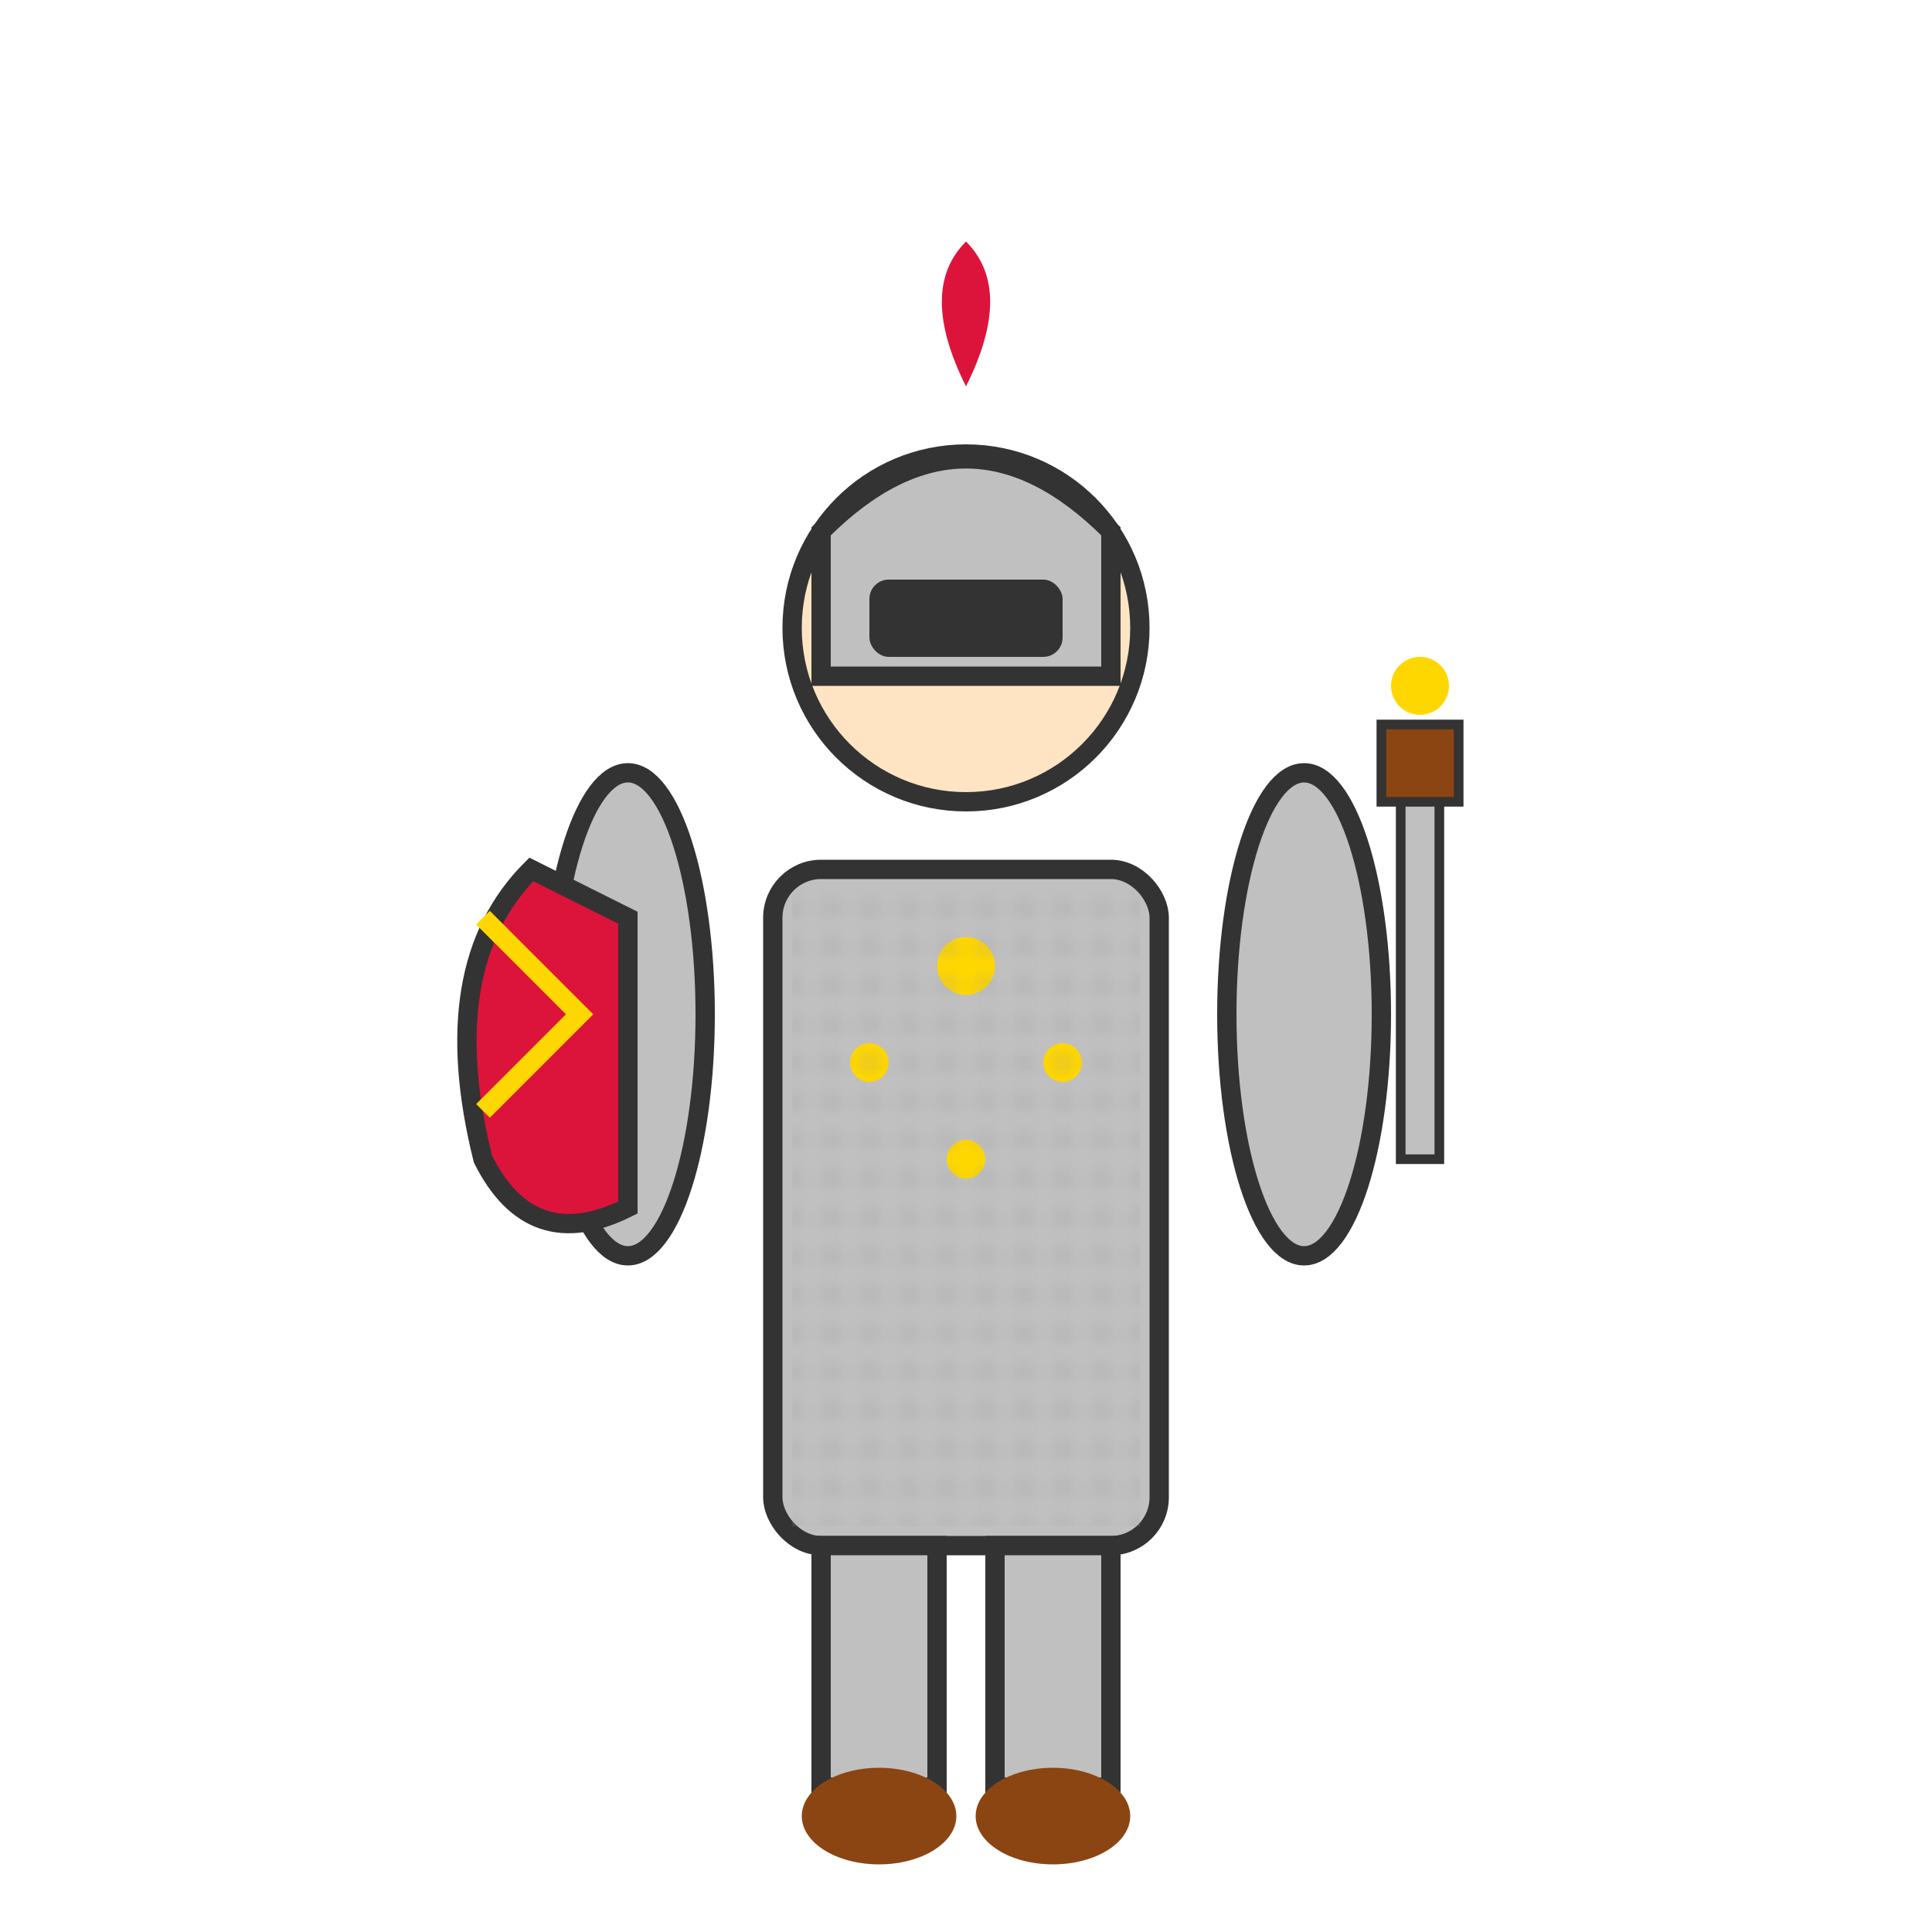 <svg viewBox="0 0 200 200" xmlns="http://www.w3.org/2000/svg">
  <!-- Knight body (armor) -->
  <rect x="80" y="90" width="40" height="70" fill="#C0C0C0" stroke="#333" stroke-width="2" rx="5"/>

  <!-- Knight head -->
  <circle cx="100" cy="65" r="18" fill="#FFE4C4" stroke="#333" stroke-width="2"/>

  <!-- Knight helmet -->
  <path d="M85 55 Q100 40 115 55 L115 70 L85 70 Z" fill="#C0C0C0" stroke="#333" stroke-width="2"/>

  <!-- Helmet visor -->
  <rect x="90" y="60" width="20" height="8" fill="#333" rx="2"/>

  <!-- Knight plume -->
  <path d="M100 40 Q95 30 100 25 Q105 30 100 40" fill="#DC143C"/>

  <!-- Knight arms -->
  <ellipse cx="65" cy="105" rx="8" ry="25" fill="#C0C0C0" stroke="#333" stroke-width="2"/>
  <ellipse cx="135" cy="105" rx="8" ry="25" fill="#C0C0C0" stroke="#333" stroke-width="2"/>

  <!-- Knight sword -->
  <rect x="145" y="80" width="4" height="40" fill="#C0C0C0" stroke="#333" stroke-width="1"/>
  <rect x="143" y="75" width="8" height="8" fill="#8B4513" stroke="#333" stroke-width="1"/>
  <circle cx="147" cy="71" r="3" fill="#FFD700"/>

  <!-- Knight shield -->
  <path d="M55 90 Q45 100 50 120 Q55 130 65 125 L65 95 Z" fill="#DC143C" stroke="#333" stroke-width="2"/>
  <path d="M50 95 L60 105 L50 115" stroke="#FFD700" stroke-width="2" fill="none"/>

  <!-- Knight legs -->
  <rect x="85" y="160" width="12" height="25" fill="#C0C0C0" stroke="#333" stroke-width="2"/>
  <rect x="103" y="160" width="12" height="25" fill="#C0C0C0" stroke="#333" stroke-width="2"/>

  <!-- Knight boots -->
  <ellipse cx="91" cy="188" rx="8" ry="5" fill="#8B4513"/>
  <ellipse cx="109" cy="188" rx="8" ry="5" fill="#8B4513"/>

  <!-- Armor details -->
  <circle cx="100" cy="100" r="3" fill="#FFD700"/>
  <circle cx="90" cy="110" r="2" fill="#FFD700"/>
  <circle cx="110" cy="110" r="2" fill="#FFD700"/>
  <circle cx="100" cy="120" r="2" fill="#FFD700"/>

  <!-- Chain mail texture -->
  <pattern id="chainmail" patternUnits="userSpaceOnUse" width="4" height="4">
    <circle cx="2" cy="2" r="1" fill="none" stroke="#999" stroke-width="0.5"/>
  </pattern>
  <rect x="82" y="92" width="36" height="66" fill="url(#chainmail)" opacity="0.3"/>
</svg>